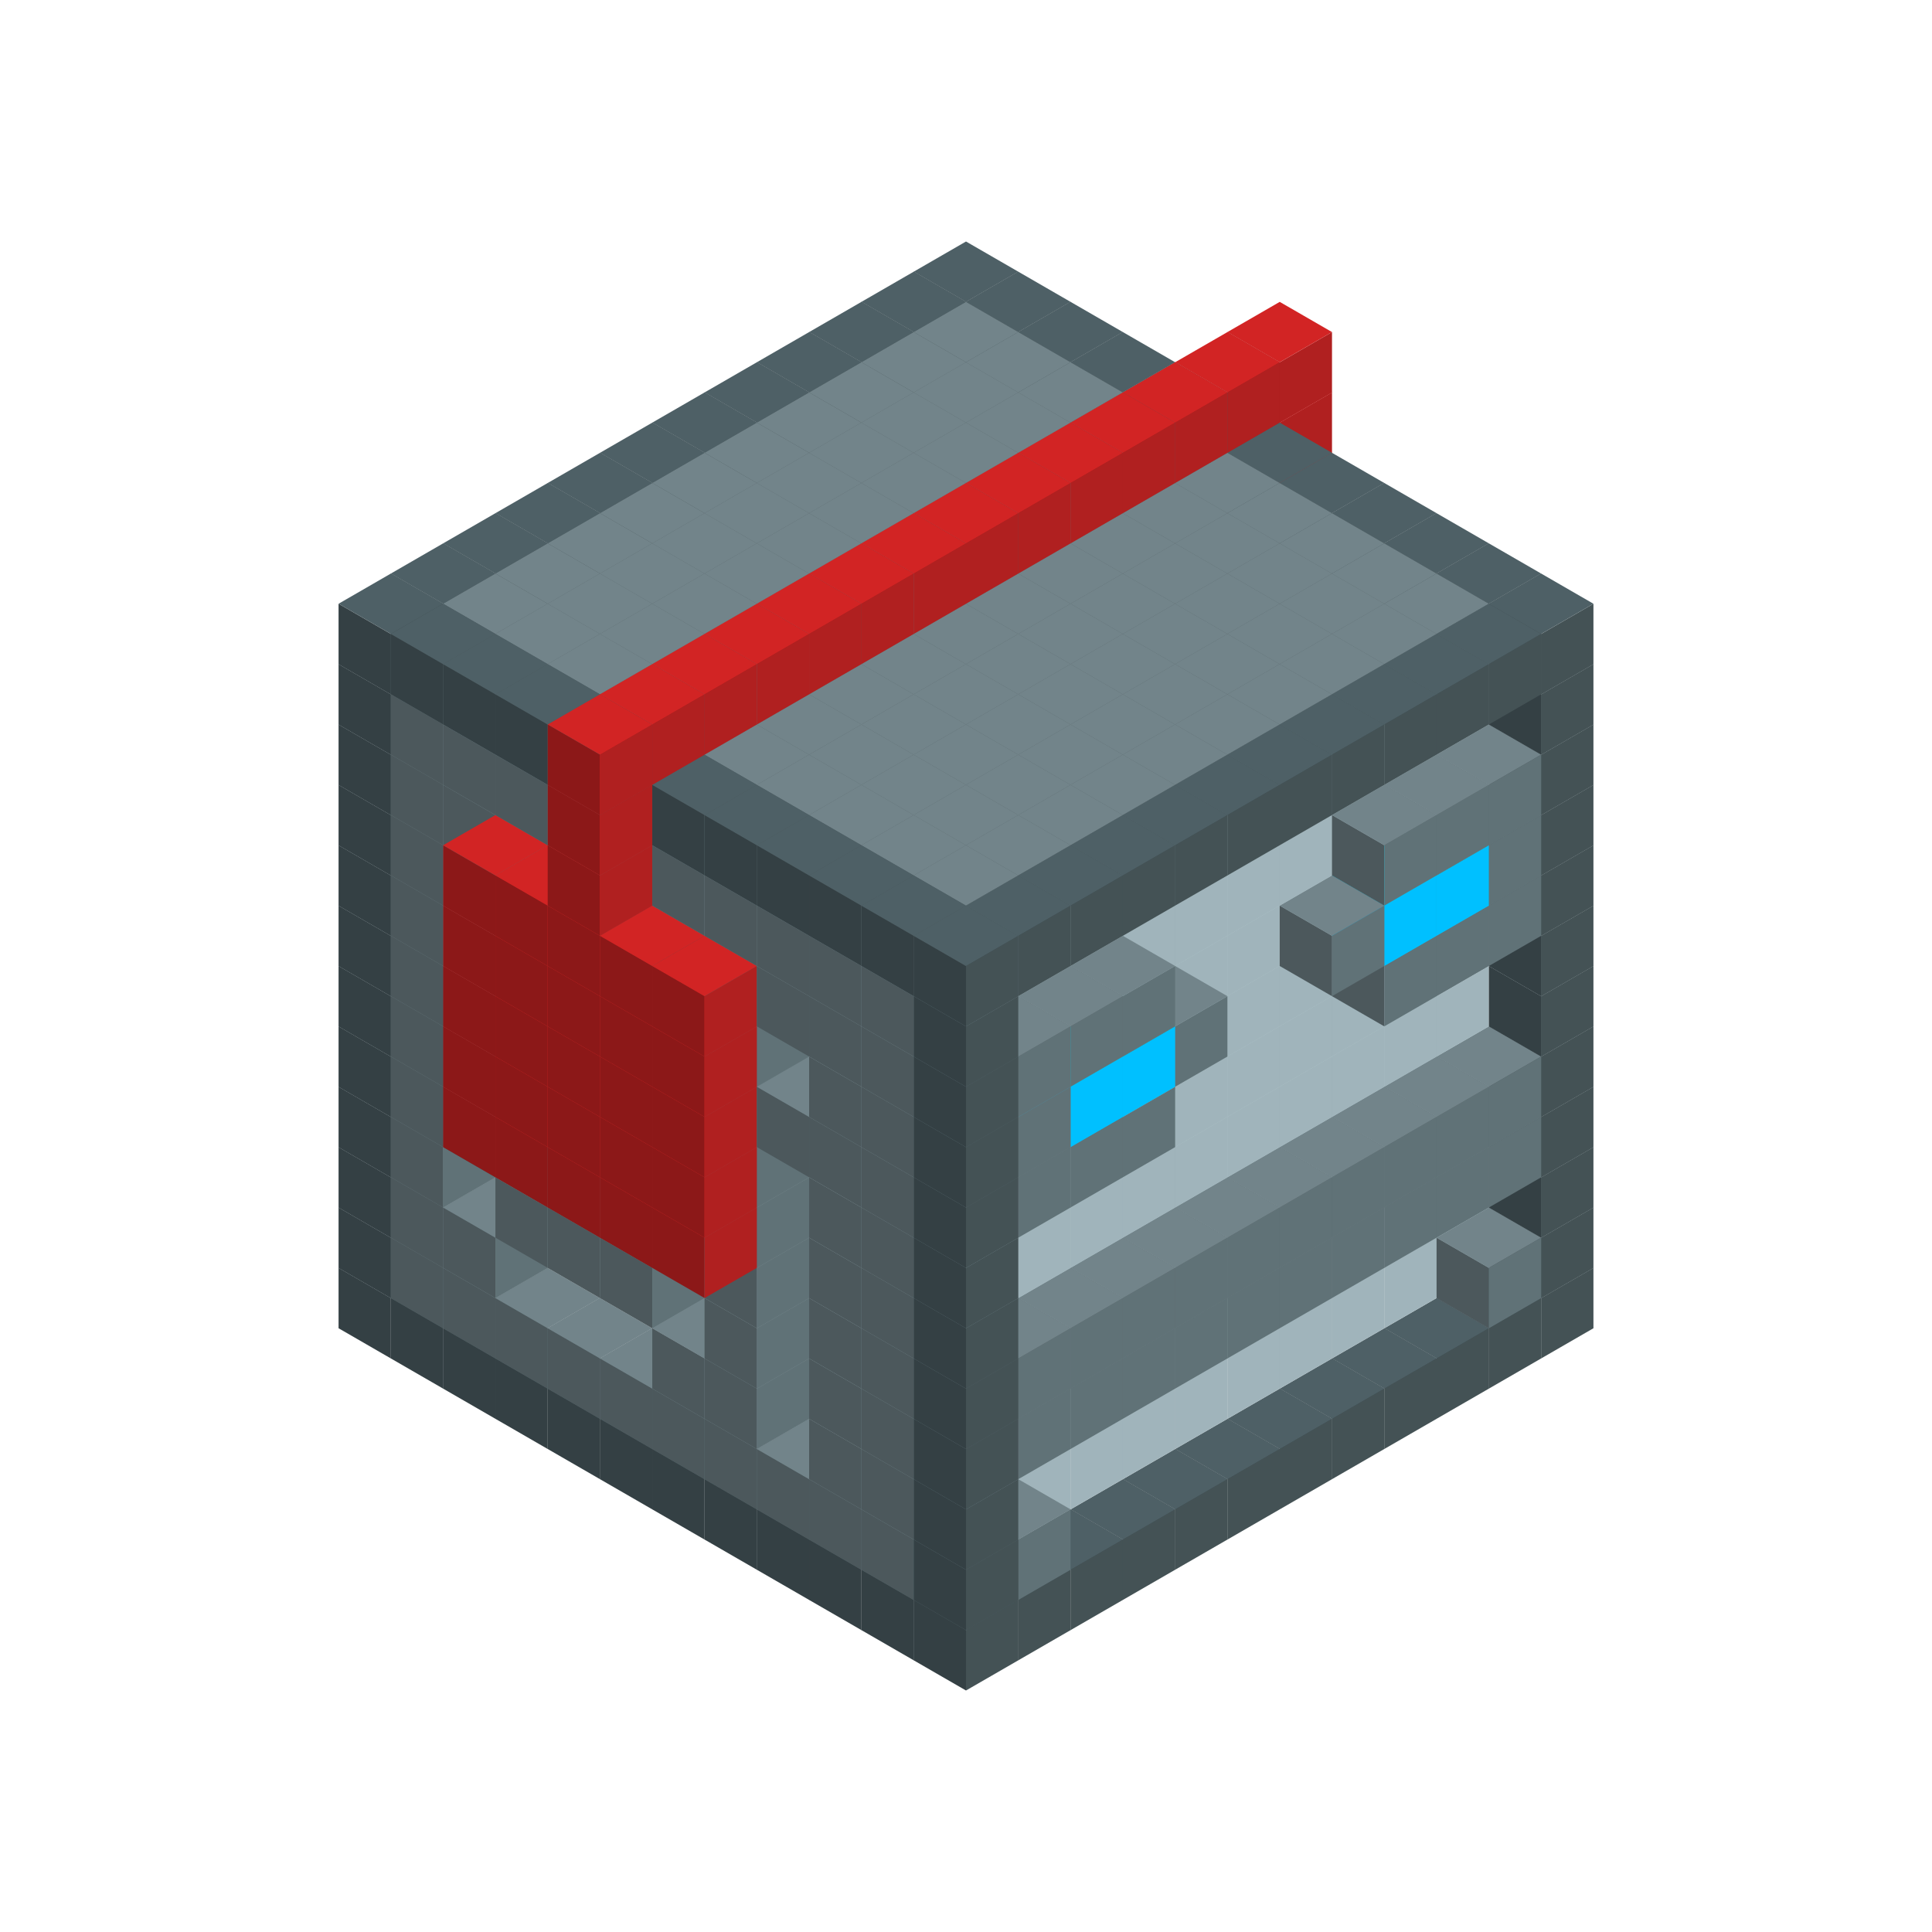 
<svg width='600' height='600' viewBox='4436371 5550000 3200000 3200000' xmlns='http://www.w3.org/2000/svg' xmlns:xlink='http://www.w3.org/1999/xlink'>
<use xlink:href='#v-0x00000065-4' transform='translate(983738,3600000)'/>
<use xlink:href='#v-0x00000065-4' transform='translate(1070341,3650000)'/>
<use xlink:href='#v-0x00000065-4' transform='translate(1156944,3700000)'/>
<use xlink:href='#v-0x00000065-4' transform='translate(1243547,3750000)'/>
<use xlink:href='#v-0x00000065-4' transform='translate(1330150,3800000)'/>
<use xlink:href='#v-0x00000065-4' transform='translate(1416753,3850000)'/>
<use xlink:href='#v-0x00000065-4' transform='translate(1503356,3900000)'/>
<use xlink:href='#v-0x00000065-4' transform='translate(1589959,3950000)'/>
<use xlink:href='#v-0x00000065-4' transform='translate(1676562,4000000)'/>
<use xlink:href='#v-0x00000065-4' transform='translate(1763165,4050000)'/>
<use xlink:href='#v-0x00000065-4' transform='translate(1849768,4100000)'/>
<use xlink:href='#v-0x00000065-4' transform='translate(2889004,3600000)'/>
<use xlink:href='#v-0x00000065-4' transform='translate(2802401,3650000)'/>
<use xlink:href='#v-0x00000065-4' transform='translate(2715798,3700000)'/>
<use xlink:href='#v-0x00000065-4' transform='translate(2629195,3750000)'/>
<use xlink:href='#v-0x00000065-4' transform='translate(2542592,3800000)'/>
<use xlink:href='#v-0x00000065-4' transform='translate(2455989,3850000)'/>
<use xlink:href='#v-0x00000065-4' transform='translate(2369386,3900000)'/>
<use xlink:href='#v-0x00000065-4' transform='translate(2282783,3950000)'/>
<use xlink:href='#v-0x00000065-4' transform='translate(2196180,4000000)'/>
<use xlink:href='#v-0x00000065-4' transform='translate(2109577,4050000)'/>
<use xlink:href='#v-0x00000065-4' transform='translate(2022974,4100000)'/>
<use xlink:href='#v-0x00000065-4' transform='translate(1936371,4150000)'/>
<use xlink:href='#v-0x00000065-4' transform='translate(983738,3500000)'/>
<use xlink:href='#v-0x00000065-1' transform='translate(1070341,3550000)'/>
<use xlink:href='#v-0x00000065-1' transform='translate(1156944,3600000)'/>
<use xlink:href='#v-0x00000065-1' transform='translate(1243547,3650000)'/>
<use xlink:href='#v-0x00000065-1' transform='translate(1330150,3700000)'/>
<use xlink:href='#v-0x00000065-1' transform='translate(1416753,3750000)'/>
<use xlink:href='#v-0x00000065-1' transform='translate(1503356,3800000)'/>
<use xlink:href='#v-0x00000065-1' transform='translate(1589959,3850000)'/>
<use xlink:href='#v-0x00000065-1' transform='translate(1676562,3900000)'/>
<use xlink:href='#v-0x00000065-1' transform='translate(1763165,3950000)'/>
<use xlink:href='#v-0x00000065-2' transform='translate(2715798,3500000)'/>
<use xlink:href='#v-0x00000065-2' transform='translate(2629195,3550000)'/>
<use xlink:href='#v-0x00000065-2' transform='translate(2542592,3600000)'/>
<use xlink:href='#v-0x00000065-2' transform='translate(2455989,3650000)'/>
<use xlink:href='#v-0x00000065-2' transform='translate(2369386,3700000)'/>
<use xlink:href='#v-0x00000065-2' transform='translate(2282783,3750000)'/>
<use xlink:href='#v-0x00000065-2' transform='translate(2196180,3800000)'/>
<use xlink:href='#v-0x00000065-2' transform='translate(2109577,3850000)'/>
<use xlink:href='#v-0x00000065-2' transform='translate(2022974,3900000)'/>
<use xlink:href='#v-0x00000065-2' transform='translate(1936371,3950000)'/>
<use xlink:href='#v-0x00000065-1' transform='translate(1849768,4000000)'/>
<use xlink:href='#v-0x00000065-4' transform='translate(2889004,3500000)'/>
<use xlink:href='#v-0x00000065-1' transform='translate(2802401,3550000)'/>
<use xlink:href='#v-0x00000065-1' transform='translate(2022974,4000000)'/>
<use xlink:href='#v-0x00000065-4' transform='translate(1936371,4050000)'/>
<use xlink:href='#v-0x00000065-4' transform='translate(983738,3400000)'/>
<use xlink:href='#v-0x00000065-1' transform='translate(1070341,3450000)'/>
<use xlink:href='#v-0x00000065-2' transform='translate(1243547,3450000)'/>
<use xlink:href='#v-0x00000065-1' transform='translate(1156944,3500000)'/>
<use xlink:href='#v-0x00000065-2' transform='translate(1330150,3500000)'/>
<use xlink:href='#v-0x00000065-2' transform='translate(1416753,3550000)'/>
<use xlink:href='#v-0x00000065-2' transform='translate(1503356,3600000)'/>
<use xlink:href='#v-0x00000065-2' transform='translate(1589959,3650000)'/>
<use xlink:href='#v-0x00000065-1' transform='translate(1503356,3700000)'/>
<use xlink:href='#v-0x00000065-2' transform='translate(1676562,3700000)'/>
<use xlink:href='#v-0x00000065-1' transform='translate(1589959,3750000)'/>
<use xlink:href='#v-0x00000065-2' transform='translate(1763165,3750000)'/>
<use xlink:href='#v-0x00000065-2' transform='translate(1849768,3800000)'/>
<use xlink:href='#v-0x00000065-1' transform='translate(1763165,3850000)'/>
<use xlink:href='#v-0x00000065-2' transform='translate(2715798,3400000)'/>
<use xlink:href='#v-0x00000065-2' transform='translate(2629195,3450000)'/>
<use xlink:href='#v-0x00000065-2' transform='translate(2542592,3500000)'/>
<use xlink:href='#v-0x00000065-2' transform='translate(2455989,3550000)'/>
<use xlink:href='#v-0x00000065-2' transform='translate(2369386,3600000)'/>
<use xlink:href='#v-0x00000065-2' transform='translate(2282783,3650000)'/>
<use xlink:href='#v-0x00000065-2' transform='translate(2196180,3700000)'/>
<use xlink:href='#v-0x00000065-2' transform='translate(2109577,3750000)'/>
<use xlink:href='#v-0x00000065-2' transform='translate(2022974,3800000)'/>
<use xlink:href='#v-0x00000065-2' transform='translate(1936371,3850000)'/>
<use xlink:href='#v-0x00000065-1' transform='translate(1849768,3900000)'/>
<use xlink:href='#v-0x00000065-4' transform='translate(2889004,3400000)'/>
<use xlink:href='#v-0x00000065-4' transform='translate(1936371,3950000)'/>
<use xlink:href='#v-0x00000065-4' transform='translate(983738,3300000)'/>
<use xlink:href='#v-0x00000065-1' transform='translate(1070341,3350000)'/>
<use xlink:href='#v-0x00000065-2' transform='translate(1243547,3350000)'/>
<use xlink:href='#v-0x00000065-2' transform='translate(1330150,3400000)'/>
<use xlink:href='#v-0x00000065-1' transform='translate(1243547,3450000)'/>
<use xlink:href='#v-0x00000065-2' transform='translate(1416753,3450000)'/>
<use xlink:href='#v-0x00000065-1' transform='translate(1330150,3500000)'/>
<use xlink:href='#v-0x00000065-2' transform='translate(1503356,3500000)'/>
<use xlink:href='#v-0x00000065-1' transform='translate(1416753,3550000)'/>
<use xlink:href='#v-0x00000065-2' transform='translate(1589959,3550000)'/>
<use xlink:href='#v-0x00000065-2' transform='translate(1676562,3600000)'/>
<use xlink:href='#v-0x00000065-1' transform='translate(1589959,3650000)'/>
<use xlink:href='#v-0x00000065-2' transform='translate(1763165,3650000)'/>
<use xlink:href='#v-0x00000065-2' transform='translate(1849768,3700000)'/>
<use xlink:href='#v-0x00000065-1' transform='translate(1763165,3750000)'/>
<use xlink:href='#v-0x00000065-2' transform='translate(2715798,3300000)'/>
<use xlink:href='#v-0x00000065-2' transform='translate(2629195,3350000)'/>
<use xlink:href='#v-0x00000065-2' transform='translate(2542592,3400000)'/>
<use xlink:href='#v-0x00000065-2' transform='translate(2455989,3450000)'/>
<use xlink:href='#v-0x00000065-2' transform='translate(2369386,3500000)'/>
<use xlink:href='#v-0x00000065-2' transform='translate(2282783,3550000)'/>
<use xlink:href='#v-0x00000065-2' transform='translate(2196180,3600000)'/>
<use xlink:href='#v-0x00000065-2' transform='translate(2109577,3650000)'/>
<use xlink:href='#v-0x00000065-2' transform='translate(2022974,3700000)'/>
<use xlink:href='#v-0x00000065-2' transform='translate(1936371,3750000)'/>
<use xlink:href='#v-0x00000065-1' transform='translate(1849768,3800000)'/>
<use xlink:href='#v-0x00000065-4' transform='translate(2889004,3300000)'/>
<use xlink:href='#v-0x00000065-1' transform='translate(2802401,3350000)'/>
<use xlink:href='#v-0x00000065-1' transform='translate(2715798,3400000)'/>
<use xlink:href='#v-0x00000065-1' transform='translate(2629195,3450000)'/>
<use xlink:href='#v-0x00000065-1' transform='translate(2542592,3500000)'/>
<use xlink:href='#v-0x00000065-1' transform='translate(2455989,3550000)'/>
<use xlink:href='#v-0x00000065-1' transform='translate(2369386,3600000)'/>
<use xlink:href='#v-0x00000065-1' transform='translate(2282783,3650000)'/>
<use xlink:href='#v-0x00000065-1' transform='translate(2196180,3700000)'/>
<use xlink:href='#v-0x00000065-1' transform='translate(2109577,3750000)'/>
<use xlink:href='#v-0x00000065-1' transform='translate(2022974,3800000)'/>
<use xlink:href='#v-0x00000065-4' transform='translate(1936371,3850000)'/>
<use xlink:href='#v-0x00000065-4' transform='translate(983738,3200000)'/>
<use xlink:href='#v-0x00000065-1' transform='translate(1070341,3250000)'/>
<use xlink:href='#v-0x00000065-2' transform='translate(1243547,3250000)'/>
<use xlink:href='#v-0x00000065-1' transform='translate(1156944,3300000)'/>
<use xlink:href='#v-0x00000065-2' transform='translate(1330150,3300000)'/>
<use xlink:href='#v-0x00000065-1' transform='translate(1243547,3350000)'/>
<use xlink:href='#v-0x00000065-2' transform='translate(1416753,3350000)'/>
<use xlink:href='#v-0x00000065-1' transform='translate(1330150,3400000)'/>
<use xlink:href='#v-0x00000065-2' transform='translate(1503356,3400000)'/>
<use xlink:href='#v-0x00000065-1' transform='translate(1416753,3450000)'/>
<use xlink:href='#v-0x00000065-2' transform='translate(1589959,3450000)'/>
<use xlink:href='#v-0x00000065-2' transform='translate(1676562,3500000)'/>
<use xlink:href='#v-0x00000065-1' transform='translate(1589959,3550000)'/>
<use xlink:href='#v-0x00000065-2' transform='translate(1763165,3550000)'/>
<use xlink:href='#v-0x00000065-2' transform='translate(1849768,3600000)'/>
<use xlink:href='#v-0x00000065-1' transform='translate(1763165,3650000)'/>
<use xlink:href='#v-0x00000065-2' transform='translate(2715798,3200000)'/>
<use xlink:href='#v-0x00000065-2' transform='translate(2629195,3250000)'/>
<use xlink:href='#v-0x00000065-2' transform='translate(2542592,3300000)'/>
<use xlink:href='#v-0x00000065-2' transform='translate(2455989,3350000)'/>
<use xlink:href='#v-0x00000065-2' transform='translate(2369386,3400000)'/>
<use xlink:href='#v-0x00000065-2' transform='translate(2282783,3450000)'/>
<use xlink:href='#v-0x00000065-2' transform='translate(2196180,3500000)'/>
<use xlink:href='#v-0x00000065-2' transform='translate(2109577,3550000)'/>
<use xlink:href='#v-0x00000065-2' transform='translate(2022974,3600000)'/>
<use xlink:href='#v-0x00000065-2' transform='translate(1936371,3650000)'/>
<use xlink:href='#v-0x00000065-1' transform='translate(1849768,3700000)'/>
<use xlink:href='#v-0x00000065-4' transform='translate(2889004,3200000)'/>
<use xlink:href='#v-0x00000065-1' transform='translate(2802401,3250000)'/>
<use xlink:href='#v-0x00000065-1' transform='translate(2715798,3300000)'/>
<use xlink:href='#v-0x00000065-1' transform='translate(2629195,3350000)'/>
<use xlink:href='#v-0x00000065-1' transform='translate(2542592,3400000)'/>
<use xlink:href='#v-0x00000065-1' transform='translate(2455989,3450000)'/>
<use xlink:href='#v-0x00000065-1' transform='translate(2369386,3500000)'/>
<use xlink:href='#v-0x00000065-1' transform='translate(2282783,3550000)'/>
<use xlink:href='#v-0x00000065-1' transform='translate(2196180,3600000)'/>
<use xlink:href='#v-0x00000065-1' transform='translate(2109577,3650000)'/>
<use xlink:href='#v-0x00000065-1' transform='translate(2022974,3700000)'/>
<use xlink:href='#v-0x00000065-4' transform='translate(1936371,3750000)'/>
<use xlink:href='#v-0x00000065-4' transform='translate(983738,3100000)'/>
<use xlink:href='#v-0x00000065-1' transform='translate(1070341,3150000)'/>
<use xlink:href='#v-0x00000065-2' transform='translate(1243547,3150000)'/>
<use xlink:href='#v-0x00000065-1' transform='translate(1156944,3200000)'/>
<use xlink:href='#v-0x00000065-5' transform='translate(2282783,2650000)'/>
<use xlink:href='#v-0x00000065-2' transform='translate(1330150,3200000)'/>
<use xlink:href='#v-0x00000065-1' transform='translate(1243547,3250000)'/>
<use xlink:href='#v-0x00000065-5' transform='translate(1156944,3300000)'/>
<use xlink:href='#v-0x00000065-5' transform='translate(2369386,2700000)'/>
<use xlink:href='#v-0x00000065-2' transform='translate(1416753,3250000)'/>
<use xlink:href='#v-0x00000065-5' transform='translate(1243547,3350000)'/>
<use xlink:href='#v-0x00000065-5' transform='translate(2455989,2750000)'/>
<use xlink:href='#v-0x00000065-2' transform='translate(1503356,3300000)'/>
<use xlink:href='#v-0x00000065-5' transform='translate(1330150,3400000)'/>
<use xlink:href='#v-0x00000065-5' transform='translate(2542592,2800000)'/>
<use xlink:href='#v-0x00000065-2' transform='translate(1589959,3350000)'/>
<use xlink:href='#v-0x00000065-1' transform='translate(1503356,3400000)'/>
<use xlink:href='#v-0x00000065-5' transform='translate(1416753,3450000)'/>
<use xlink:href='#v-0x00000065-5' transform='translate(2629195,2850000)'/>
<use xlink:href='#v-0x00000065-2' transform='translate(1676562,3400000)'/>
<use xlink:href='#v-0x00000065-1' transform='translate(1589959,3450000)'/>
<use xlink:href='#v-0x00000065-5' transform='translate(1503356,3500000)'/>
<use xlink:href='#v-0x00000065-2' transform='translate(1763165,3450000)'/>
<use xlink:href='#v-0x00000065-2' transform='translate(1849768,3500000)'/>
<use xlink:href='#v-0x00000065-1' transform='translate(1763165,3550000)'/>
<use xlink:href='#v-0x00000065-2' transform='translate(2715798,3100000)'/>
<use xlink:href='#v-0x00000065-2' transform='translate(2629195,3150000)'/>
<use xlink:href='#v-0x00000065-2' transform='translate(2542592,3200000)'/>
<use xlink:href='#v-0x00000065-2' transform='translate(2455989,3250000)'/>
<use xlink:href='#v-0x00000065-2' transform='translate(2369386,3300000)'/>
<use xlink:href='#v-0x00000065-2' transform='translate(2282783,3350000)'/>
<use xlink:href='#v-0x00000065-2' transform='translate(2196180,3400000)'/>
<use xlink:href='#v-0x00000065-2' transform='translate(2109577,3450000)'/>
<use xlink:href='#v-0x00000065-2' transform='translate(2022974,3500000)'/>
<use xlink:href='#v-0x00000065-2' transform='translate(1936371,3550000)'/>
<use xlink:href='#v-0x00000065-1' transform='translate(1849768,3600000)'/>
<use xlink:href='#v-0x00000065-4' transform='translate(2889004,3100000)'/>
<use xlink:href='#v-0x00000065-4' transform='translate(1936371,3650000)'/>
<use xlink:href='#v-0x00000065-4' transform='translate(983738,3000000)'/>
<use xlink:href='#v-0x00000065-1' transform='translate(1070341,3050000)'/>
<use xlink:href='#v-0x00000065-2' transform='translate(1243547,3050000)'/>
<use xlink:href='#v-0x00000065-1' transform='translate(1156944,3100000)'/>
<use xlink:href='#v-0x00000065-5' transform='translate(2282783,2550000)'/>
<use xlink:href='#v-0x00000065-2' transform='translate(1330150,3100000)'/>
<use xlink:href='#v-0x00000065-5' transform='translate(1156944,3200000)'/>
<use xlink:href='#v-0x00000065-5' transform='translate(2369386,2600000)'/>
<use xlink:href='#v-0x00000065-2' transform='translate(1416753,3150000)'/>
<use xlink:href='#v-0x00000065-5' transform='translate(1243547,3250000)'/>
<use xlink:href='#v-0x00000065-5' transform='translate(2455989,2650000)'/>
<use xlink:href='#v-0x00000065-2' transform='translate(1503356,3200000)'/>
<use xlink:href='#v-0x00000065-1' transform='translate(1416753,3250000)'/>
<use xlink:href='#v-0x00000065-5' transform='translate(1330150,3300000)'/>
<use xlink:href='#v-0x00000065-5' transform='translate(2542592,2700000)'/>
<use xlink:href='#v-0x00000065-2' transform='translate(1589959,3250000)'/>
<use xlink:href='#v-0x00000065-1' transform='translate(1503356,3300000)'/>
<use xlink:href='#v-0x00000065-5' transform='translate(1416753,3350000)'/>
<use xlink:href='#v-0x00000065-5' transform='translate(2629195,2750000)'/>
<use xlink:href='#v-0x00000065-2' transform='translate(1676562,3300000)'/>
<use xlink:href='#v-0x00000065-1' transform='translate(1589959,3350000)'/>
<use xlink:href='#v-0x00000065-5' transform='translate(1503356,3400000)'/>
<use xlink:href='#v-0x00000065-2' transform='translate(1763165,3350000)'/>
<use xlink:href='#v-0x00000065-2' transform='translate(1849768,3400000)'/>
<use xlink:href='#v-0x00000065-1' transform='translate(1763165,3450000)'/>
<use xlink:href='#v-0x00000065-2' transform='translate(2715798,3000000)'/>
<use xlink:href='#v-0x00000065-2' transform='translate(2629195,3050000)'/>
<use xlink:href='#v-0x00000065-2' transform='translate(2542592,3100000)'/>
<use xlink:href='#v-0x00000065-2' transform='translate(2455989,3150000)'/>
<use xlink:href='#v-0x00000065-2' transform='translate(2369386,3200000)'/>
<use xlink:href='#v-0x00000065-2' transform='translate(2282783,3250000)'/>
<use xlink:href='#v-0x00000065-2' transform='translate(2196180,3300000)'/>
<use xlink:href='#v-0x00000065-2' transform='translate(2109577,3350000)'/>
<use xlink:href='#v-0x00000065-2' transform='translate(2022974,3400000)'/>
<use xlink:href='#v-0x00000065-2' transform='translate(1936371,3450000)'/>
<use xlink:href='#v-0x00000065-1' transform='translate(1849768,3500000)'/>
<use xlink:href='#v-0x00000065-4' transform='translate(2889004,3000000)'/>
<use xlink:href='#v-0x00000065-4' transform='translate(1936371,3550000)'/>
<use xlink:href='#v-0x00000065-4' transform='translate(983738,2900000)'/>
<use xlink:href='#v-0x00000065-1' transform='translate(1070341,2950000)'/>
<use xlink:href='#v-0x00000065-2' transform='translate(1243547,2950000)'/>
<use xlink:href='#v-0x00000065-5' transform='translate(2282783,2450000)'/>
<use xlink:href='#v-0x00000065-2' transform='translate(1330150,3000000)'/>
<use xlink:href='#v-0x00000065-1' transform='translate(1243547,3050000)'/>
<use xlink:href='#v-0x00000065-5' transform='translate(1156944,3100000)'/>
<use xlink:href='#v-0x00000065-5' transform='translate(2369386,2500000)'/>
<use xlink:href='#v-0x00000065-2' transform='translate(1416753,3050000)'/>
<use xlink:href='#v-0x00000065-1' transform='translate(1330150,3100000)'/>
<use xlink:href='#v-0x00000065-5' transform='translate(1243547,3150000)'/>
<use xlink:href='#v-0x00000065-5' transform='translate(2455989,2550000)'/>
<use xlink:href='#v-0x00000065-2' transform='translate(1503356,3100000)'/>
<use xlink:href='#v-0x00000065-1' transform='translate(1416753,3150000)'/>
<use xlink:href='#v-0x00000065-5' transform='translate(1330150,3200000)'/>
<use xlink:href='#v-0x00000065-5' transform='translate(2542592,2600000)'/>
<use xlink:href='#v-0x00000065-2' transform='translate(1589959,3150000)'/>
<use xlink:href='#v-0x00000065-1' transform='translate(1503356,3200000)'/>
<use xlink:href='#v-0x00000065-5' transform='translate(1416753,3250000)'/>
<use xlink:href='#v-0x00000065-5' transform='translate(2629195,2650000)'/>
<use xlink:href='#v-0x00000065-2' transform='translate(1676562,3200000)'/>
<use xlink:href='#v-0x00000065-1' transform='translate(1589959,3250000)'/>
<use xlink:href='#v-0x00000065-5' transform='translate(1503356,3300000)'/>
<use xlink:href='#v-0x00000065-2' transform='translate(1763165,3250000)'/>
<use xlink:href='#v-0x00000065-1' transform='translate(1676562,3300000)'/>
<use xlink:href='#v-0x00000065-2' transform='translate(1849768,3300000)'/>
<use xlink:href='#v-0x00000065-1' transform='translate(1763165,3350000)'/>
<use xlink:href='#v-0x00000065-2' transform='translate(2715798,2900000)'/>
<use xlink:href='#v-0x00000065-2' transform='translate(2629195,2950000)'/>
<use xlink:href='#v-0x00000065-2' transform='translate(2542592,3000000)'/>
<use xlink:href='#v-0x00000065-2' transform='translate(2455989,3050000)'/>
<use xlink:href='#v-0x00000065-2' transform='translate(2369386,3100000)'/>
<use xlink:href='#v-0x00000065-2' transform='translate(2282783,3150000)'/>
<use xlink:href='#v-0x00000065-2' transform='translate(2196180,3200000)'/>
<use xlink:href='#v-0x00000065-2' transform='translate(2109577,3250000)'/>
<use xlink:href='#v-0x00000065-2' transform='translate(2022974,3300000)'/>
<use xlink:href='#v-0x00000065-2' transform='translate(1936371,3350000)'/>
<use xlink:href='#v-0x00000065-1' transform='translate(1849768,3400000)'/>
<use xlink:href='#v-0x00000065-4' transform='translate(2889004,2900000)'/>
<use xlink:href='#v-0x00000065-1' transform='translate(2802401,2950000)'/>
<use xlink:href='#v-0x00000065-1' transform='translate(2715798,3000000)'/>
<use xlink:href='#v-0x00000065-1' transform='translate(2629195,3050000)'/>
<use xlink:href='#v-0x00000065-1' transform='translate(2196180,3300000)'/>
<use xlink:href='#v-0x00000065-1' transform='translate(2109577,3350000)'/>
<use xlink:href='#v-0x00000065-1' transform='translate(2022974,3400000)'/>
<use xlink:href='#v-0x00000065-4' transform='translate(1936371,3450000)'/>
<use xlink:href='#v-0x00000065-4' transform='translate(983738,2800000)'/>
<use xlink:href='#v-0x00000065-1' transform='translate(1070341,2850000)'/>
<use xlink:href='#v-0x00000065-2' transform='translate(1243547,2850000)'/>
<use xlink:href='#v-0x00000065-5' transform='translate(2282783,2350000)'/>
<use xlink:href='#v-0x00000065-2' transform='translate(1330150,2900000)'/>
<use xlink:href='#v-0x00000065-1' transform='translate(1243547,2950000)'/>
<use xlink:href='#v-0x00000065-5' transform='translate(1156944,3000000)'/>
<use xlink:href='#v-0x00000065-5' transform='translate(2369386,2400000)'/>
<use xlink:href='#v-0x00000065-2' transform='translate(1416753,2950000)'/>
<use xlink:href='#v-0x00000065-1' transform='translate(1330150,3000000)'/>
<use xlink:href='#v-0x00000065-5' transform='translate(1243547,3050000)'/>
<use xlink:href='#v-0x00000065-5' transform='translate(2455989,2450000)'/>
<use xlink:href='#v-0x00000065-2' transform='translate(1503356,3000000)'/>
<use xlink:href='#v-0x00000065-1' transform='translate(1416753,3050000)'/>
<use xlink:href='#v-0x00000065-5' transform='translate(1330150,3100000)'/>
<use xlink:href='#v-0x00000065-5' transform='translate(2542592,2500000)'/>
<use xlink:href='#v-0x00000065-2' transform='translate(1589959,3050000)'/>
<use xlink:href='#v-0x00000065-5' transform='translate(1416753,3150000)'/>
<use xlink:href='#v-0x00000065-5' transform='translate(2629195,2550000)'/>
<use xlink:href='#v-0x00000065-2' transform='translate(1676562,3100000)'/>
<use xlink:href='#v-0x00000065-1' transform='translate(1589959,3150000)'/>
<use xlink:href='#v-0x00000065-5' transform='translate(1503356,3200000)'/>
<use xlink:href='#v-0x00000065-2' transform='translate(1763165,3150000)'/>
<use xlink:href='#v-0x00000065-2' transform='translate(1849768,3200000)'/>
<use xlink:href='#v-0x00000065-1' transform='translate(1763165,3250000)'/>
<use xlink:href='#v-0x00000065-2' transform='translate(2715798,2800000)'/>
<use xlink:href='#v-0x00000065-2' transform='translate(2629195,2850000)'/>
<use xlink:href='#v-0x00000065-2' transform='translate(2542592,2900000)'/>
<use xlink:href='#v-0x00000065-2' transform='translate(2455989,2950000)'/>
<use xlink:href='#v-0x00000065-2' transform='translate(2369386,3000000)'/>
<use xlink:href='#v-0x00000065-2' transform='translate(2282783,3050000)'/>
<use xlink:href='#v-0x00000065-2' transform='translate(2196180,3100000)'/>
<use xlink:href='#v-0x00000065-2' transform='translate(2109577,3150000)'/>
<use xlink:href='#v-0x00000065-2' transform='translate(2022974,3200000)'/>
<use xlink:href='#v-0x00000065-2' transform='translate(1936371,3250000)'/>
<use xlink:href='#v-0x00000065-1' transform='translate(1849768,3300000)'/>
<use xlink:href='#v-0x00000065-4' transform='translate(2889004,2800000)'/>
<use xlink:href='#v-0x00000065-1' transform='translate(2802401,2850000)'/>
<use xlink:href='#v-0x00000065-3' transform='translate(2715798,2900000)'/>
<use xlink:href='#v-0x00000065-3' transform='translate(2629195,2950000)'/>
<use xlink:href='#v-0x00000065-1' transform='translate(2542592,3000000)'/>
<use xlink:href='#v-0x00000065-1' transform='translate(2282783,3150000)'/>
<use xlink:href='#v-0x00000065-3' transform='translate(2196180,3200000)'/>
<use xlink:href='#v-0x00000065-3' transform='translate(2109577,3250000)'/>
<use xlink:href='#v-0x00000065-1' transform='translate(2022974,3300000)'/>
<use xlink:href='#v-0x00000065-4' transform='translate(1936371,3350000)'/>
<use xlink:href='#v-0x00000065-4' transform='translate(983738,2700000)'/>
<use xlink:href='#v-0x00000065-1' transform='translate(1070341,2750000)'/>
<use xlink:href='#v-0x00000065-2' transform='translate(1243547,2750000)'/>
<use xlink:href='#v-0x00000065-1' transform='translate(1156944,2800000)'/>
<use xlink:href='#v-0x00000065-5' transform='translate(2282783,2250000)'/>
<use xlink:href='#v-0x00000065-2' transform='translate(1330150,2800000)'/>
<use xlink:href='#v-0x00000065-5' transform='translate(1156944,2900000)'/>
<use xlink:href='#v-0x00000065-5' transform='translate(2369386,2300000)'/>
<use xlink:href='#v-0x00000065-2' transform='translate(1416753,2850000)'/>
<use xlink:href='#v-0x00000065-5' transform='translate(1243547,2950000)'/>
<use xlink:href='#v-0x00000065-5' transform='translate(2455989,2350000)'/>
<use xlink:href='#v-0x00000065-2' transform='translate(1503356,2900000)'/>
<use xlink:href='#v-0x00000065-5' transform='translate(1330150,3000000)'/>
<use xlink:href='#v-0x00000065-5' transform='translate(2542592,2400000)'/>
<use xlink:href='#v-0x00000065-2' transform='translate(1589959,2950000)'/>
<use xlink:href='#v-0x00000065-1' transform='translate(1503356,3000000)'/>
<use xlink:href='#v-0x00000065-5' transform='translate(1416753,3050000)'/>
<use xlink:href='#v-0x00000065-5' transform='translate(2629195,2450000)'/>
<use xlink:href='#v-0x00000065-2' transform='translate(1676562,3000000)'/>
<use xlink:href='#v-0x00000065-1' transform='translate(1589959,3050000)'/>
<use xlink:href='#v-0x00000065-5' transform='translate(1503356,3100000)'/>
<use xlink:href='#v-0x00000065-2' transform='translate(1763165,3050000)'/>
<use xlink:href='#v-0x00000065-1' transform='translate(1676562,3100000)'/>
<use xlink:href='#v-0x00000065-2' transform='translate(1849768,3100000)'/>
<use xlink:href='#v-0x00000065-1' transform='translate(1763165,3150000)'/>
<use xlink:href='#v-0x00000065-2' transform='translate(2715798,2700000)'/>
<use xlink:href='#v-0x00000065-2' transform='translate(2629195,2750000)'/>
<use xlink:href='#v-0x00000065-2' transform='translate(2542592,2800000)'/>
<use xlink:href='#v-0x00000065-2' transform='translate(2455989,2850000)'/>
<use xlink:href='#v-0x00000065-2' transform='translate(2369386,2900000)'/>
<use xlink:href='#v-0x00000065-2' transform='translate(2282783,2950000)'/>
<use xlink:href='#v-0x00000065-2' transform='translate(2196180,3000000)'/>
<use xlink:href='#v-0x00000065-2' transform='translate(2109577,3050000)'/>
<use xlink:href='#v-0x00000065-2' transform='translate(2022974,3100000)'/>
<use xlink:href='#v-0x00000065-2' transform='translate(1936371,3150000)'/>
<use xlink:href='#v-0x00000065-1' transform='translate(1849768,3200000)'/>
<use xlink:href='#v-0x00000065-4' transform='translate(2889004,2700000)'/>
<use xlink:href='#v-0x00000065-1' transform='translate(2802401,2750000)'/>
<use xlink:href='#v-0x00000065-1' transform='translate(2715798,2800000)'/>
<use xlink:href='#v-0x00000065-1' transform='translate(2629195,2850000)'/>
<use xlink:href='#v-0x00000065-1' transform='translate(2196180,3100000)'/>
<use xlink:href='#v-0x00000065-1' transform='translate(2109577,3150000)'/>
<use xlink:href='#v-0x00000065-1' transform='translate(2022974,3200000)'/>
<use xlink:href='#v-0x00000065-4' transform='translate(1936371,3250000)'/>
<use xlink:href='#v-0x00000065-4' transform='translate(983738,2600000)'/>
<use xlink:href='#v-0x00000065-1' transform='translate(1070341,2650000)'/>
<use xlink:href='#v-0x00000065-1' transform='translate(1156944,2700000)'/>
<use xlink:href='#v-0x00000065-1' transform='translate(1243547,2750000)'/>
<use xlink:href='#v-0x00000065-1' transform='translate(1330150,2800000)'/>
<use xlink:href='#v-0x00000065-5' transform='translate(2455989,2250000)'/>
<use xlink:href='#v-0x00000065-1' transform='translate(1416753,2850000)'/>
<use xlink:href='#v-0x00000065-5' transform='translate(1330150,2900000)'/>
<use xlink:href='#v-0x00000065-1' transform='translate(1503356,2900000)'/>
<use xlink:href='#v-0x00000065-1' transform='translate(1589959,2950000)'/>
<use xlink:href='#v-0x00000065-1' transform='translate(1676562,3000000)'/>
<use xlink:href='#v-0x00000065-1' transform='translate(1763165,3050000)'/>
<use xlink:href='#v-0x00000065-2' transform='translate(2715798,2600000)'/>
<use xlink:href='#v-0x00000065-2' transform='translate(2629195,2650000)'/>
<use xlink:href='#v-0x00000065-2' transform='translate(2542592,2700000)'/>
<use xlink:href='#v-0x00000065-2' transform='translate(2455989,2750000)'/>
<use xlink:href='#v-0x00000065-2' transform='translate(2369386,2800000)'/>
<use xlink:href='#v-0x00000065-2' transform='translate(2282783,2850000)'/>
<use xlink:href='#v-0x00000065-2' transform='translate(2196180,2900000)'/>
<use xlink:href='#v-0x00000065-2' transform='translate(2109577,2950000)'/>
<use xlink:href='#v-0x00000065-2' transform='translate(2022974,3000000)'/>
<use xlink:href='#v-0x00000065-2' transform='translate(1936371,3050000)'/>
<use xlink:href='#v-0x00000065-1' transform='translate(1849768,3100000)'/>
<use xlink:href='#v-0x00000065-4' transform='translate(2889004,2600000)'/>
<use xlink:href='#v-0x00000065-4' transform='translate(1936371,3150000)'/>
<use xlink:href='#v-0x00000065-4' transform='translate(1936371,1950000)'/>
<use xlink:href='#v-0x00000065-4' transform='translate(1849768,2000000)'/>
<use xlink:href='#v-0x00000065-4' transform='translate(1763165,2050000)'/>
<use xlink:href='#v-0x00000065-4' transform='translate(1676562,2100000)'/>
<use xlink:href='#v-0x00000065-4' transform='translate(1589959,2150000)'/>
<use xlink:href='#v-0x00000065-4' transform='translate(1503356,2200000)'/>
<use xlink:href='#v-0x00000065-4' transform='translate(1416753,2250000)'/>
<use xlink:href='#v-0x00000065-4' transform='translate(1330150,2300000)'/>
<use xlink:href='#v-0x00000065-4' transform='translate(1243547,2350000)'/>
<use xlink:href='#v-0x00000065-4' transform='translate(1156944,2400000)'/>
<use xlink:href='#v-0x00000065-4' transform='translate(1070341,2450000)'/>
<use xlink:href='#v-0x00000065-4' transform='translate(983738,2500000)'/>
<use xlink:href='#v-0x00000065-4' transform='translate(2022974,2000000)'/>
<use xlink:href='#v-0x00000065-1' transform='translate(1936371,2050000)'/>
<use xlink:href='#v-0x00000065-1' transform='translate(1849768,2100000)'/>
<use xlink:href='#v-0x00000065-1' transform='translate(1763165,2150000)'/>
<use xlink:href='#v-0x00000065-1' transform='translate(1676562,2200000)'/>
<use xlink:href='#v-0x00000065-1' transform='translate(1589959,2250000)'/>
<use xlink:href='#v-0x00000065-1' transform='translate(1503356,2300000)'/>
<use xlink:href='#v-0x00000065-1' transform='translate(1416753,2350000)'/>
<use xlink:href='#v-0x00000065-1' transform='translate(1330150,2400000)'/>
<use xlink:href='#v-0x00000065-1' transform='translate(1243547,2450000)'/>
<use xlink:href='#v-0x00000065-1' transform='translate(1156944,2500000)'/>
<use xlink:href='#v-0x00000065-4' transform='translate(1070341,2550000)'/>
<use xlink:href='#v-0x00000065-4' transform='translate(2109577,2050000)'/>
<use xlink:href='#v-0x00000065-1' transform='translate(2022974,2100000)'/>
<use xlink:href='#v-0x00000065-1' transform='translate(1936371,2150000)'/>
<use xlink:href='#v-0x00000065-1' transform='translate(1849768,2200000)'/>
<use xlink:href='#v-0x00000065-1' transform='translate(1763165,2250000)'/>
<use xlink:href='#v-0x00000065-1' transform='translate(1676562,2300000)'/>
<use xlink:href='#v-0x00000065-1' transform='translate(1589959,2350000)'/>
<use xlink:href='#v-0x00000065-1' transform='translate(1503356,2400000)'/>
<use xlink:href='#v-0x00000065-1' transform='translate(1416753,2450000)'/>
<use xlink:href='#v-0x00000065-1' transform='translate(1330150,2500000)'/>
<use xlink:href='#v-0x00000065-1' transform='translate(1243547,2550000)'/>
<use xlink:href='#v-0x00000065-4' transform='translate(1156944,2600000)'/>
<use xlink:href='#v-0x00000065-4' transform='translate(2196180,2100000)'/>
<use xlink:href='#v-0x00000065-1' transform='translate(2109577,2150000)'/>
<use xlink:href='#v-0x00000065-1' transform='translate(2022974,2200000)'/>
<use xlink:href='#v-0x00000065-1' transform='translate(1936371,2250000)'/>
<use xlink:href='#v-0x00000065-1' transform='translate(1849768,2300000)'/>
<use xlink:href='#v-0x00000065-1' transform='translate(1763165,2350000)'/>
<use xlink:href='#v-0x00000065-1' transform='translate(1676562,2400000)'/>
<use xlink:href='#v-0x00000065-1' transform='translate(1589959,2450000)'/>
<use xlink:href='#v-0x00000065-1' transform='translate(1503356,2500000)'/>
<use xlink:href='#v-0x00000065-1' transform='translate(1416753,2550000)'/>
<use xlink:href='#v-0x00000065-1' transform='translate(1330150,2600000)'/>
<use xlink:href='#v-0x00000065-4' transform='translate(1243547,2650000)'/>
<use xlink:href='#v-0x00000065-4' transform='translate(2282783,2150000)'/>
<use xlink:href='#v-0x00000065-1' transform='translate(2196180,2200000)'/>
<use xlink:href='#v-0x00000065-1' transform='translate(2109577,2250000)'/>
<use xlink:href='#v-0x00000065-1' transform='translate(2022974,2300000)'/>
<use xlink:href='#v-0x00000065-1' transform='translate(1936371,2350000)'/>
<use xlink:href='#v-0x00000065-1' transform='translate(1849768,2400000)'/>
<use xlink:href='#v-0x00000065-1' transform='translate(1763165,2450000)'/>
<use xlink:href='#v-0x00000065-1' transform='translate(1676562,2500000)'/>
<use xlink:href='#v-0x00000065-1' transform='translate(1589959,2550000)'/>
<use xlink:href='#v-0x00000065-1' transform='translate(1503356,2600000)'/>
<use xlink:href='#v-0x00000065-1' transform='translate(1416753,2650000)'/>
<use xlink:href='#v-0x00000065-4' transform='translate(1330150,2700000)'/>
<use xlink:href='#v-0x00000065-5' transform='translate(2455989,2150000)'/>
<use xlink:href='#v-0x00000065-4' transform='translate(2369386,2200000)'/>
<use xlink:href='#v-0x00000065-1' transform='translate(2282783,2250000)'/>
<use xlink:href='#v-0x00000065-1' transform='translate(2196180,2300000)'/>
<use xlink:href='#v-0x00000065-1' transform='translate(2109577,2350000)'/>
<use xlink:href='#v-0x00000065-1' transform='translate(2022974,2400000)'/>
<use xlink:href='#v-0x00000065-1' transform='translate(1936371,2450000)'/>
<use xlink:href='#v-0x00000065-1' transform='translate(1849768,2500000)'/>
<use xlink:href='#v-0x00000065-1' transform='translate(1763165,2550000)'/>
<use xlink:href='#v-0x00000065-1' transform='translate(1676562,2600000)'/>
<use xlink:href='#v-0x00000065-1' transform='translate(1589959,2650000)'/>
<use xlink:href='#v-0x00000065-1' transform='translate(1503356,2700000)'/>
<use xlink:href='#v-0x00000065-4' transform='translate(1416753,2750000)'/>
<use xlink:href='#v-0x00000065-5' transform='translate(1330150,2800000)'/>
<use xlink:href='#v-0x00000065-4' transform='translate(2455989,2250000)'/>
<use xlink:href='#v-0x00000065-1' transform='translate(2369386,2300000)'/>
<use xlink:href='#v-0x00000065-1' transform='translate(2282783,2350000)'/>
<use xlink:href='#v-0x00000065-1' transform='translate(2196180,2400000)'/>
<use xlink:href='#v-0x00000065-1' transform='translate(2109577,2450000)'/>
<use xlink:href='#v-0x00000065-1' transform='translate(2022974,2500000)'/>
<use xlink:href='#v-0x00000065-1' transform='translate(1936371,2550000)'/>
<use xlink:href='#v-0x00000065-1' transform='translate(1849768,2600000)'/>
<use xlink:href='#v-0x00000065-1' transform='translate(1763165,2650000)'/>
<use xlink:href='#v-0x00000065-1' transform='translate(1676562,2700000)'/>
<use xlink:href='#v-0x00000065-1' transform='translate(1589959,2750000)'/>
<use xlink:href='#v-0x00000065-4' transform='translate(1503356,2800000)'/>
<use xlink:href='#v-0x00000065-4' transform='translate(2542592,2300000)'/>
<use xlink:href='#v-0x00000065-1' transform='translate(2455989,2350000)'/>
<use xlink:href='#v-0x00000065-1' transform='translate(2369386,2400000)'/>
<use xlink:href='#v-0x00000065-1' transform='translate(2282783,2450000)'/>
<use xlink:href='#v-0x00000065-1' transform='translate(2196180,2500000)'/>
<use xlink:href='#v-0x00000065-1' transform='translate(2109577,2550000)'/>
<use xlink:href='#v-0x00000065-1' transform='translate(2022974,2600000)'/>
<use xlink:href='#v-0x00000065-1' transform='translate(1936371,2650000)'/>
<use xlink:href='#v-0x00000065-1' transform='translate(1849768,2700000)'/>
<use xlink:href='#v-0x00000065-1' transform='translate(1763165,2750000)'/>
<use xlink:href='#v-0x00000065-1' transform='translate(1676562,2800000)'/>
<use xlink:href='#v-0x00000065-4' transform='translate(1589959,2850000)'/>
<use xlink:href='#v-0x00000065-4' transform='translate(2629195,2350000)'/>
<use xlink:href='#v-0x00000065-1' transform='translate(2542592,2400000)'/>
<use xlink:href='#v-0x00000065-1' transform='translate(2455989,2450000)'/>
<use xlink:href='#v-0x00000065-1' transform='translate(2369386,2500000)'/>
<use xlink:href='#v-0x00000065-1' transform='translate(2282783,2550000)'/>
<use xlink:href='#v-0x00000065-1' transform='translate(2196180,2600000)'/>
<use xlink:href='#v-0x00000065-1' transform='translate(2109577,2650000)'/>
<use xlink:href='#v-0x00000065-1' transform='translate(2022974,2700000)'/>
<use xlink:href='#v-0x00000065-1' transform='translate(1936371,2750000)'/>
<use xlink:href='#v-0x00000065-1' transform='translate(1849768,2800000)'/>
<use xlink:href='#v-0x00000065-1' transform='translate(1763165,2850000)'/>
<use xlink:href='#v-0x00000065-4' transform='translate(1676562,2900000)'/>
<use xlink:href='#v-0x00000065-4' transform='translate(2715798,2400000)'/>
<use xlink:href='#v-0x00000065-1' transform='translate(2629195,2450000)'/>
<use xlink:href='#v-0x00000065-1' transform='translate(2542592,2500000)'/>
<use xlink:href='#v-0x00000065-1' transform='translate(2455989,2550000)'/>
<use xlink:href='#v-0x00000065-1' transform='translate(2369386,2600000)'/>
<use xlink:href='#v-0x00000065-1' transform='translate(2282783,2650000)'/>
<use xlink:href='#v-0x00000065-1' transform='translate(2196180,2700000)'/>
<use xlink:href='#v-0x00000065-1' transform='translate(2109577,2750000)'/>
<use xlink:href='#v-0x00000065-1' transform='translate(2022974,2800000)'/>
<use xlink:href='#v-0x00000065-1' transform='translate(1936371,2850000)'/>
<use xlink:href='#v-0x00000065-1' transform='translate(1849768,2900000)'/>
<use xlink:href='#v-0x00000065-4' transform='translate(1763165,2950000)'/>
<use xlink:href='#v-0x00000065-4' transform='translate(2802401,2450000)'/>
<use xlink:href='#v-0x00000065-1' transform='translate(2715798,2500000)'/>
<use xlink:href='#v-0x00000065-1' transform='translate(2629195,2550000)'/>
<use xlink:href='#v-0x00000065-1' transform='translate(2542592,2600000)'/>
<use xlink:href='#v-0x00000065-1' transform='translate(2455989,2650000)'/>
<use xlink:href='#v-0x00000065-1' transform='translate(2369386,2700000)'/>
<use xlink:href='#v-0x00000065-1' transform='translate(2282783,2750000)'/>
<use xlink:href='#v-0x00000065-1' transform='translate(2196180,2800000)'/>
<use xlink:href='#v-0x00000065-1' transform='translate(2109577,2850000)'/>
<use xlink:href='#v-0x00000065-1' transform='translate(2022974,2900000)'/>
<use xlink:href='#v-0x00000065-1' transform='translate(1936371,2950000)'/>
<use xlink:href='#v-0x00000065-4' transform='translate(1849768,3000000)'/>
<use xlink:href='#v-0x00000065-4' transform='translate(2889004,2500000)'/>
<use xlink:href='#v-0x00000065-4' transform='translate(2802401,2550000)'/>
<use xlink:href='#v-0x00000065-4' transform='translate(2715798,2600000)'/>
<use xlink:href='#v-0x00000065-4' transform='translate(2629195,2650000)'/>
<use xlink:href='#v-0x00000065-4' transform='translate(2542592,2700000)'/>
<use xlink:href='#v-0x00000065-4' transform='translate(2455989,2750000)'/>
<use xlink:href='#v-0x00000065-4' transform='translate(2369386,2800000)'/>
<use xlink:href='#v-0x00000065-4' transform='translate(2282783,2850000)'/>
<use xlink:href='#v-0x00000065-4' transform='translate(2196180,2900000)'/>
<use xlink:href='#v-0x00000065-4' transform='translate(2109577,2950000)'/>
<use xlink:href='#v-0x00000065-4' transform='translate(2022974,3000000)'/>
<use xlink:href='#v-0x00000065-4' transform='translate(1936371,3050000)'/>
<use xlink:href='#v-0x00000065-5' transform='translate(2455989,2050000)'/>
<use xlink:href='#v-0x00000065-5' transform='translate(2369386,2100000)'/>
<use xlink:href='#v-0x00000065-5' transform='translate(2282783,2150000)'/>
<use xlink:href='#v-0x00000065-5' transform='translate(2196180,2200000)'/>
<use xlink:href='#v-0x00000065-5' transform='translate(2109577,2250000)'/>
<use xlink:href='#v-0x00000065-5' transform='translate(2022974,2300000)'/>
<use xlink:href='#v-0x00000065-5' transform='translate(1936371,2350000)'/>
<use xlink:href='#v-0x00000065-5' transform='translate(1849768,2400000)'/>
<use xlink:href='#v-0x00000065-5' transform='translate(1763165,2450000)'/>
<use xlink:href='#v-0x00000065-5' transform='translate(1676562,2500000)'/>
<use xlink:href='#v-0x00000065-5' transform='translate(1589959,2550000)'/>
<use xlink:href='#v-0x00000065-5' transform='translate(1503356,2600000)'/>
<use xlink:href='#v-0x00000065-5' transform='translate(1416753,2650000)'/>
<use xlink:href='#v-0x00000065-5' transform='translate(1330150,2700000)'/>
<defs>
<g id='v-0x00000065-1'>
<polygon points='4100000,4100000 4100000,4200000 4013397,4150000 4013397,4050000' fill='#4c585c'/>
<polygon points='4100000,4100000 4100000,4200000 4186602,4150000 4186602,4050000' fill='#607277'/>
<polygon points='4100000,4100000 4013397,4050000 4100000,4000000 4186602,4050000' fill='#72848a'/>
</g>
<g id='v-0x00000065-2'>
<polygon points='4100000,4100000 4100000,4200000 4013397,4150000 4013397,4050000' fill='#809094'/>
<polygon points='4100000,4100000 4100000,4200000 4186602,4150000 4186602,4050000' fill='#a0b4bb'/>
<polygon points='4100000,4100000 4013397,4050000 4100000,4000000 4186602,4050000' fill='#c0d8de'/>
</g>
<g id='v-0x00000065-3'>
<polygon points='4100000,4100000 4100000,4200000 4013397,4150000 4013397,4050000' fill='#0098cc'/>
<polygon points='4100000,4100000 4100000,4200000 4186602,4150000 4186602,4050000' fill='#00c0ff'/>
<polygon points='4100000,4100000 4013397,4050000 4100000,4000000 4186602,4050000' fill='#00e4ff'/>
</g>
<g id='v-0x00000065-4'>
<polygon points='4100000,4100000 4100000,4200000 4013397,4150000 4013397,4050000' fill='#344044'/>
<polygon points='4100000,4100000 4100000,4200000 4186602,4150000 4186602,4050000' fill='#445255'/>
<polygon points='4100000,4100000 4013397,4050000 4100000,4000000 4186602,4050000' fill='#4e6066'/>
</g>
<g id='v-0x00000065-5'>
<polygon points='4100000,4100000 4100000,4200000 4013397,4150000 4013397,4050000' fill='#8c1818'/>
<polygon points='4100000,4100000 4100000,4200000 4186602,4150000 4186602,4050000' fill='#b02020'/>
<polygon points='4100000,4100000 4013397,4050000 4100000,4000000 4186602,4050000' fill='#d22424'/>
</g>
</defs>
</svg>
